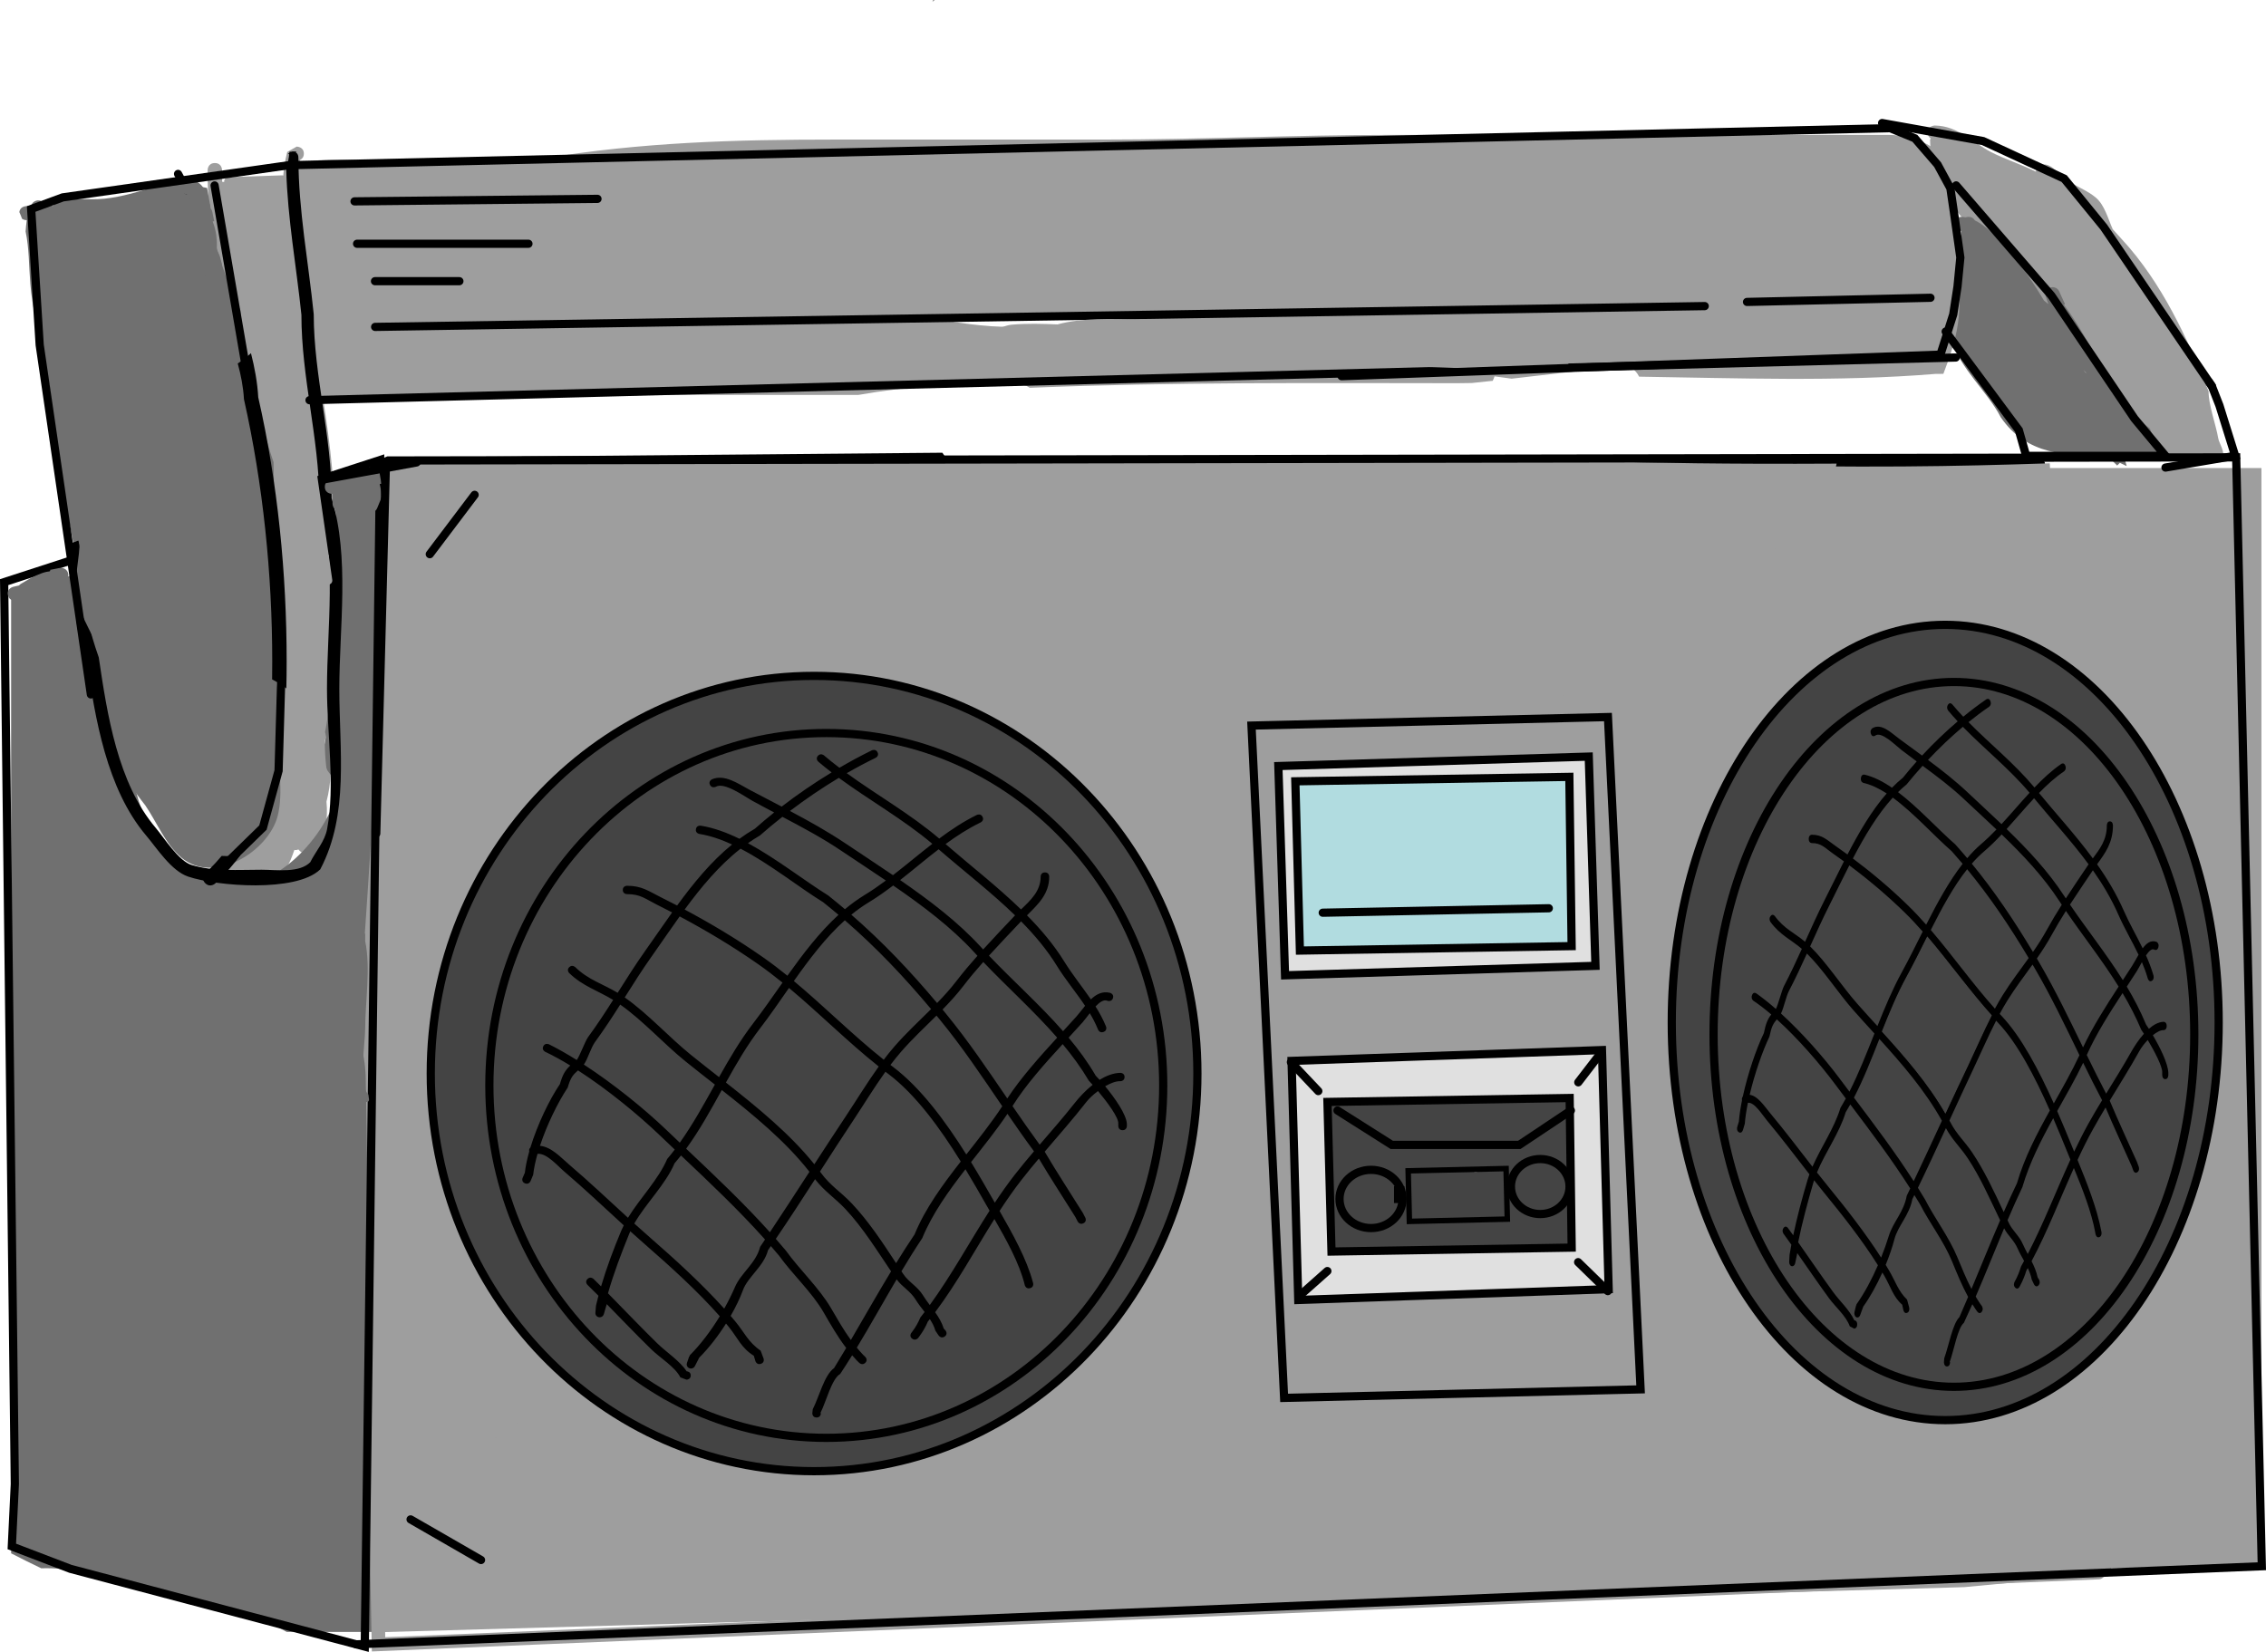 <svg version="1.1" xmlns="http://www.w3.org/2000/svg" xmlns:xlink="http://www.w3.org/1999/xlink" width="414.248" height="302.052" viewBox="0,0,414.248,302.052"><g transform="translate(-29.328,-47.306)"><g data-paper-data="{&quot;isPaintingLayer&quot;:true}" fill-rule="nonzero" stroke-linejoin="miter" stroke-miterlimit="10" stroke-dasharray="" stroke-dashoffset="0" style="mix-blend-mode: normal"><path d="" fill="#444444" stroke="none" stroke-width="0.5" stroke-linecap="butt"/><path d="" fill="#c3c3c3" stroke="none" stroke-width="0" stroke-linecap="butt"/><path d="" fill="#9e9e9e" stroke="none" stroke-width="0" stroke-linecap="butt"/><g><path d="M382.296,72.618c-0.297,-0.174 -0.568,-0.492 -0.568,-1.076c0,-1.285 1.317,-1.285 1.317,-1.285c4.219,0.062 6.806,3.061 10.296,4.871c2.297,1.192 5.413,2.203 8.152,3.551c0.109,-0.379 0.292,-0.692 0.566,-0.912c1.769,-1.42 3.667,1.479 4.632,2.187c1.763,1.292 4.151,2.089 5.807,3.51c1.572,1.349 2.206,3.838 3.057,5.752c0.708,0.764 1.327,1.473 1.803,1.989c7.204,7.827 11.864,17.999 15.724,27.643c-0.023,2.514 1.312,5.979 1.763,8.605c0.151,0.879 1.369,2.651 0.717,3.421c-2.058,2.431 -6.913,0.835 -9.089,0.122c-1.518,-0.498 -2.783,-0.08 -4.158,-0.957c-3.912,-2.495 -5.661,-8.043 -9.024,-11.323c-4.872,-4.76 -11.629,-9.085 -15.16,-14.867c-1.218,-1.995 -2.009,-5.089 -3.472,-7.213c-1.847,-2.682 -4.691,-5.392 -5.709,-8.567c-3.786,-3.693 -6.784,-10.15 -6.784,-15.24z" fill="#9e9e9e" stroke="none" stroke-width="0.5" stroke-linecap="butt"/><path d="M410.787,115.562c-0.196,-0.201 -0.389,-0.409 -0.579,-0.622c0.102,0.159 0.206,0.318 0.31,0.477c0.092,0.049 0.182,0.099 0.27,0.148c-0,-0.001 -0.001,-0.002 -0.001,-0.003zM403.789,102.899c-0.012,-0.036 -0.025,-0.072 -0.037,-0.107l-0.429,-1.257c-0.05,-0.136 -0.077,-0.282 -0.077,-0.435c0,-0.71 0.59,-1.285 1.317,-1.285c0.548,0 1.017,0.326 1.216,0.79l1.058,2.322l-0.205,0.089c0.001,0.003 0.002,0.006 0.004,0.009c2.216,2.992 4.258,6.472 6.024,9.985c0.475,0.682 0.95,1.379 1.431,2.09l-0.003,0.181l0.07,-0.023l0.429,1.257c0.05,0.136 0.077,0.282 0.077,0.435c0,0.088 -0.009,0.174 -0.026,0.256c0.293,0.664 0.574,1.323 0.843,1.973c2.307,2.178 4.349,4.549 6.867,6.484c0.416,1.451 2.093,2.978 1.381,4.316c-0.473,0.888 -3.117,0.914 -5.335,0.82l0.033,0.054l-0.678,0.397c0.125,0.422 0.245,0.848 0.359,1.277l-1.247,-0.588l-0.496,0.483l-1.317,-1.285l0.037,-0.036l-0.124,-0.058c-0.088,-0.128 -0.174,-0.256 -0.258,-0.386c-7.721,0.001 -14.843,-0.102 -19.624,-7.066c-2.395,-4.673 -7.429,-8.893 -8.904,-13.98c-1.476,-5.091 0.081,-13.355 1.717,-18.141c-0.01,-0.645 -0.015,-1.291 -0.017,-1.936c-0,0 -0,0 -0,0c0,0 -1.317,0 -1.317,-1.285c0,-1.285 1.317,-1.285 1.317,-1.285c0.267,0.01 0.53,0.039 0.789,0.085c0.147,-0.053 0.321,-0.085 0.528,-0.085c0.653,0 0.982,0.315 1.148,0.634c2.784,1.324 5.018,4.426 6.928,6.578c2.246,2.529 4.062,5.266 5.715,8.079c0.273,0.213 0.541,0.428 0.804,0.645z" fill="#707070" stroke="none" stroke-width="0.5" stroke-linecap="butt"/><path d="M84.874,75.398c0,0.652 -0.339,0.974 -0.674,1.132c-0.047,0.212 -0.09,0.423 -0.13,0.633c0.029,-0.009 0.045,-0.013 0.045,-0.013c4.797,-1.145 10.315,-0.467 15.25,-0.467c9.738,0 19.534,0.339 29.245,-0.385c17.913,-2.994 35.177,-3.471 53.312,-3.471c16.394,0 32.789,0 49.183,0c17.514,0 35.121,-0.857 52.696,-0.857c15.516,0 31.032,0 46.548,0c14.638,0 29.275,0 43.913,0c8.162,0 12.772,5.055 15.2,11.485c-2.465,1.021 -2.465,3.936 -2.465,3.936c0,6.396 1.267,14.056 0.057,20.304c-0.492,2.54 -1.432,5.277 -2.459,7.97l-1.476,0.013c-17.861,1.465 -36.118,0.767 -54.147,0.501c-1.442,-2.958 -4.958,-2.101 -4.958,-2.101l-2.885,0.75c-5.215,0.509 -10.331,1.135 -15.452,1.721c-1.043,-0.147 -2.087,-0.288 -3.132,-0.421c-0.092,0.29 -0.207,0.564 -0.343,0.811c-1.273,0.139 -2.549,0.274 -3.827,0.402c-0.883,0.019 -1.767,0.032 -2.652,0.035c-26.069,-0.017 -52.123,-0.229 -78.143,0.84c-1.242,-0.839 -2.723,-0.839 -2.723,-0.839h-2.196c-8.655,0 -17.724,0.604 -26.417,2.142c-14.907,0 -29.815,0 -44.722,0c-15.857,0 -31.664,0.857 -47.426,0.857c-1.509,0 -3.802,0.379 -5.212,-0.055c-0.178,-0.055 -0.352,-0.12 -0.52,-0.195c1.382,8.487 2.281,16.916 2.281,25.786c0,11.421 1.33,23.808 -1.445,34.924c-0.21,0.793 -0.397,1.575 -0.567,2.347c0.415,0.276 0.556,0.758 0.556,0.758c0.867,3.015 0.699,6.641 -0.181,9.947c0.303,2.881 -0.214,6.32 -1.039,7.563c-1.619,2.439 -3.137,2.352 -4.096,1.172c-0.201,0.096 -0.451,0.156 -0.734,0.099c-0.431,1.218 -0.884,2.534 -1.566,3.281c-3.597,3.938 -11.847,3.426 -11.008,-2.711c2.807,-3.357 6.754,-5.472 9.232,-9.082c0.172,-0.251 0.334,-0.513 0.485,-0.786v-0.562c0,-7.613 -1.098,-16.311 0.258,-23.989h-0.258v-2.399c0,-0.469 0.258,-0.879 0.642,-1.104c-0.425,-2.156 -1.07,-4.226 -2.012,-6.14c-0.071,-5.176 -1.202,-11.101 -2.13,-16.224c-1.089,-6.012 -0.013,-13.241 -0.013,-19.369c0,-0.299 -0.007,-0.599 -0.021,-0.898c-0.238,-1.43 -0.548,-2.843 -0.981,-4.226c-1.222,-3.902 -3.689,-8.827 -3.372,-13.067c-0.056,-0.235 -0.108,-0.47 -0.159,-0.705c-1,-4.686 -4.529,-9.006 -4.602,-14.003c0,-4.01 -0.351,-7.966 -0.351,-11.994v-0.343c0,0 0,-1.285 1.317,-1.285c1.317,0 1.317,1.285 1.317,1.285v0.343c0,0.605 0.008,1.209 0.021,1.811c2.61,0.057 5.442,0.275 7.944,-0.282c0.754,-0.168 1.454,-0.955 2.195,-0.737c0.386,0.114 0.711,0.243 0.984,0.386c0.122,-1.586 0.351,-3.163 0.778,-4.836l1.717,-0.973c0,0 1.317,0 1.317,1.285zM239.868,107.14c-13.471,-2.332 -27.222,-1.922 -40.89,-1.788c5.041,0.923 10.12,1.745 15.458,1.745c8.403,0.221 16.918,0.076 25.432,0.043zM300.238,113.26c-0.068,-0.158 -0.187,-0.271 -0.372,-0.318c-4,-1.007 -8.384,-1.359 -12.855,-1.511c2.509,0.434 5.011,0.871 7.505,1.307c1.913,0.132 3.819,0.31 5.722,0.522z" fill="#9e9e9e" stroke="none" stroke-width="0.5" stroke-linecap="butt"/><path d="M34.173,84.998h0.692l0.484,-0.652c0,0 0.932,-0.909 1.863,0c0.137,0.133 0.233,0.267 0.299,0.397c0.069,-0.016 0.138,-0.033 0.207,-0.05c0,0 0.83,-0.202 1.319,0.371c0.165,-0.051 0.286,-0.062 0.286,-0.062c4.22,-0.373 8.723,-0.676 12.888,-1.358c5.243,-0.858 10.705,-3.066 14.972,-1.968l0.57,3.207c-0.027,1.178 0.027,2.27 0.145,3.112c0.56,4.012 2.689,10.468 5.391,16.064c0.674,8.018 2.9,18.418 6.045,27.762c0.047,2.098 0.069,4.222 0.069,6.378c0,14.427 0.703,29.122 0.703,43.694c0,4.478 1.11,10.404 -0.035,14.688c-1.73,6.475 -11.649,12.599 -17.62,7.515c-2.933,-2.498 -4.457,-6.455 -6.567,-9.539c-4.349,-5.479 -7.506,-11.378 -9.912,-17.682c0.283,-5.767 -0.8,-14.378 -2.708,-21.556c0.958,-8.665 -4.795,-23.403 -4.474,-30.187c0.413,-8.729 -3.207,-17.313 -3.914,-25.868c-0.28,-3.392 -0.212,-6.548 -0.863,-9.622c0.046,-0.703 0.113,-1.396 0.206,-2.076h-0.045c0,0 -0.441,0 -0.813,-0.249c-0.146,-0.409 -0.31,-0.818 -0.495,-1.226c0.123,-1.095 1.307,-1.095 1.307,-1.095z" fill="#707070" stroke="none" stroke-width="0.5" stroke-linecap="butt"/><path d="M98.813,138.716v206.988h-17.071c-8.576,-4.848 -21.762,-6.401 -29.596,-8.872c-4.361,-1.376 -9.325,-2.772 -14.164,-2.777c-0.099,-0.002 -0.197,-0.002 -0.296,-0.002c-0.272,0 -0.542,0.006 -0.811,0.018c-1.854,-0.878 -3.688,-1.8 -5.513,-2.739v-175.239c3.405,-0.146 7.453,-2.007 11.392,-3.814c0.207,1.534 0.621,3.005 1.215,4.383c0.212,0.879 0.362,1.665 0.391,2.311c0.579,13.156 3.253,21.955 9.503,31.605c1.851,8.815 6.555,15.834 17.268,18.156c8.968,1.944 18.954,-9.931 19.952,-17.584c0.179,-1.37 -1.942,-2.226 -2.108,-3.598c-0.18,-1.492 -0.254,-2.99 -0.269,-4.492c0.154,-0.575 0.226,-1.125 0.133,-1.593c-0.021,-0.104 -0.048,-0.205 -0.082,-0.304c0.384,-1.754 0.516,-3.511 0.921,-5.091v-20.219c1.271,-4.958 1.786,-11.352 0.622,-17.135z" fill="#707070" stroke="none" stroke-width="0" stroke-linecap="butt"/><path d="M403.395,334.052v-201.162h39.346v201.162z" fill="#9e9e9e" stroke="none" stroke-width="0" stroke-linecap="butt"/><path d="M209.075,132.48c41.973,-0.141 83.947,-0.468 125.918,-0.161c10.72,0.078 29.206,5.163 42.352,3.699c-0.004,0.018 -0.007,0.037 -0.01,0.055c-0.188,1.005 -0.287,2.042 -0.287,3.1c-0.166,0.842 0.288,4.103 0.944,7.881c-56.772,-0.273 -113.547,-0.188 -170.319,0.215c0.03,-0.41 0.045,-0.824 0.045,-1.242c0,-2.87 -0.723,-5.575 -2.001,-7.951c1.454,-1.535 2.572,-3.469 3.359,-5.596z" fill="#444444" stroke="none" stroke-width="0.5" stroke-linecap="butt"/><path d="M79.096,168.219c0,-15.926 -1.675,-32.353 -5.168,-47.907c-0.131,-2.273 -0.561,-4.437 -1.138,-6.547c0.862,-0.558 1.671,-1.187 2.418,-1.881c0.669,2.635 1.174,5.312 1.331,8.079c3.564,15.626 5.192,32.248 5.192,48.256c0,1.664 -0.016,3.317 -0.058,4.956c-0.812,-0.616 -1.682,-1.165 -2.599,-1.636c0.016,-1.101 0.022,-2.208 0.022,-3.32z" fill="#000000" stroke="none" stroke-width="0.5" stroke-linecap="butt"/><path d="M85.91,120.482l300.944,-7.802" fill="none" stroke="#000000" stroke-width="1.5" stroke-linecap="round"/><path d="M94.139,84.125l44.418,-0.456" fill="none" stroke="#000000" stroke-width="1.5" stroke-linecap="round"/><path d="M94.607,91.878h31.326" fill="none" stroke="#000000" stroke-width="1.5" stroke-linecap="round"/><path d="M113.309,98.72h-15.429" fill="none" stroke="#000000" stroke-width="1.5" stroke-linecap="round"/><path d="M63.497,82.08l-1.619,-2.973" fill="none" stroke="#000000" stroke-width="1.5" stroke-linecap="round"/><path d="M211.231,147.397l-4.216,-8.225l0.01,-3.915l170.657,-1.368l-2.075,11.545l-162.708,2.28l-11.689,-16.875l-102.862,0.912l304.062,0.325" fill="none" stroke="#000000" stroke-width="1.5" stroke-linecap="round"/><path d="M226.194,147.572l0.468,-11.858" fill="none" stroke="#000000" stroke-width="1.5" stroke-linecap="round"/><path d="M266.404,133.889l-0.468,13.227" fill="none" stroke="#000000" stroke-width="1.5" stroke-linecap="round"/><path d="M300.535,144.836l0.935,-10.034" fill="none" stroke="#000000" stroke-width="1.5" stroke-linecap="round"/><path d="M337.94,133.889l-0.468,11.402" fill="none" stroke="#000000" stroke-width="1.5" stroke-linecap="round"/><path d="M357.577,144.836l1.403,-10.946" fill="none" stroke="#000000" stroke-width="1.5" stroke-linecap="round"/><path d="M75.317,120.52l-6.759,-39.307" fill="none" stroke="#000000" stroke-width="1.5" stroke-linecap="round"/><path d="M340.972,103.276l-243.065,3.804" fill="none" stroke="#000000" stroke-width="1.5" stroke-linecap="round"/><path d="M382.237,101.754l-33.535,0.761" fill="none" stroke="#000000" stroke-width="1.5" stroke-linecap="round"/><path d="M373.398,69.802l18.457,3.297l14.824,6.865l7.237,8.862l19.762,29.067" fill="none" stroke="#000000" stroke-width="1.5" stroke-linecap="round"/><path d="M433.165,117.163l0.527,0.771l1.37,3.509l2.875,9.214l-12.735,2.142" fill="none" stroke="#000000" stroke-width="1.5" stroke-linecap="round"/><path d="M386.928,81.207l17.418,20.152l15.188,22.491l5.667,6.807h-25.47l-1.335,-4.7l-13.38,-18.024" fill="none" stroke="#000000" stroke-width="1.5" stroke-linecap="round"/><path d="M412.949,334.837l-314.418,13.137l-0.586,-30.271" fill="none" stroke="#9e9e9e" stroke-width="2.5" stroke-linecap="round"/><path d="M415.291,334.977l-26.905,2.541l-291.035,8.277c0.275,-4.397 -0.113,-9.047 0.009,-11.704c0.273,-5.956 2.212,-12.009 2.535,-18.071l241.402,-183.776c29.092,0.666 45.462,0.353 62.748,-0.224z" fill="#9e9e9e" stroke="none" stroke-width="0" stroke-linecap="butt"/><path d="M113.845,314.438l-3.332,9.006l-14.055,-0.766c0.373,-26.026 0.263,-52.061 -0.27,-78.083c0,-0.505 -0.022,-1.006 -0.066,-1.5c-0.161,-2.295 -0.586,-4.051 -1.262,-5.457c-0.012,-0.53 -0.033,-1.055 -0.065,-1.574c2.32,-35.063 5.081,-67.463 4.508,-105.055c62.685,0.494 125.377,-0.356 188.064,-0.074c27.258,0.123 36.318,1.376 77.714,1.145c-0.679,2.929 -1.357,5.871 -1.647,8.832z" fill="#9e9e9e" stroke="none" stroke-width="0" stroke-linecap="butt"/><path d="M89.162,148.069l-2.281,-12.774l11.934,-3.878l-2.805,216.97l-53.807,-14.219l-10.715,-4.095l0.551,-11.411l-1.954,-164.911l15.187,-4.935" fill="none" stroke="#000000" stroke-width="1.5" stroke-linecap="round"/><path d="M82.751,75.231c0.261,0 0.445,0.076 0.573,0.182c0.131,0.104 0.241,0.266 0.29,0.516c0.021,0.11 0.025,0.209 0.015,0.297c0.017,9.643 1.832,18.979 2.804,28.553c0.007,11.301 3.342,22.473 3.265,33.669c3.339,10.636 1.412,23.683 1.412,34.787c0,11.19 1.812,22.881 -3.439,32.884c-4.29,4.103 -18.625,3.015 -23.877,1.231c-3.004,-1.02 -5.597,-5.12 -7.538,-7.407c-7.197,-8.485 -9.301,-21.364 -10.829,-31.984c-0.816,-2.372 -1.675,-4.9 -1.889,-7.41c-0.165,-1.93 0.81,-5.414 0.041,-7.111c-0.857,-1.892 -1.437,-4.072 -1.859,-6.353c0.597,-0.163 1.185,-0.365 1.766,-0.601c0.426,2.268 0.986,4.455 1.76,6.413c0.812,2.053 -0.144,5.267 0.041,7.484c0.203,2.432 1.07,4.885 1.851,7.185c1.54,10.354 3.441,22.998 10.473,31.285c1.592,1.877 4.184,6.093 6.694,6.86c4.033,1.232 8.591,0.875 12.837,0.875c2.785,0 6.99,0.669 9.106,-1.469c1.022,-2.057 2.683,-3.839 3.122,-6.151c1.507,-7.951 -0.015,-17.631 -0.015,-25.731c0,-11.097 1.824,-23.885 -1.393,-34.539c-0.066,-11.283 -3.289,-22.451 -3.281,-33.833c-0.919,-8.878 -2.524,-17.555 -2.773,-26.46c0.123,-0.509 0.237,-1.034 0.343,-1.577c0.102,-0.524 0.175,-1.045 0.222,-1.562c0.082,-0.022 0.175,-0.034 0.281,-0.034z" fill="#000000" stroke="#000000" stroke-width="0.5" stroke-linecap="butt"/><path d="M66.858,208.807c-0.932,-0.909 0,-1.817 0,-1.817l0.468,-0.456c0.909,-0.886 1.748,-1.794 2.522,-2.722c0.347,0.02 0.697,0.03 1.049,0.03c0.802,0 1.592,-0.052 2.366,-0.154c-1.187,1.608 -2.537,3.165 -4.074,4.663l-0.468,0.456c0,0 -0.932,0.909 -1.863,0z" fill="#000000" stroke="none" stroke-width="0.5" stroke-linecap="butt"/><path d="M434.924,234.268c0,40.157 -22.381,72.711 -49.99,72.711c-27.609,0 -49.99,-32.554 -49.99,-72.711c0,-40.157 22.381,-72.711 49.99,-72.711c27.609,0 49.99,32.554 49.99,72.711z" fill="#444444" stroke="#000000" stroke-width="1.5" stroke-linecap="butt"/><path d="M430.466,236.445c0,35.589 -19.673,64.439 -43.94,64.439c-24.267,0 -43.94,-28.85 -43.94,-64.439c0,-35.589 19.673,-64.439 43.94,-64.439c24.267,0 43.94,28.85 43.94,64.439z" fill="#444444" stroke="#000000" stroke-width="1.5" stroke-linecap="butt"/><path d="M397.734,282.762c-0.451,-0.453 -0.12,-1.069 -0.12,-1.069l0.131,-0.243c0.428,-0.791 0.779,-1.668 1.051,-2.58c0.187,-0.332 0.372,-0.666 0.554,-1.002c-0.407,-0.74 -0.828,-1.474 -1.169,-2.251c-0.711,-1.619 -1.716,-2.262 -2.481,-3.712c-1.739,4.141 -3.409,8.357 -5.195,12.487c0.259,0.439 0.532,0.875 0.824,1.307l0.282,0.385c0,0 0.396,0.541 0,1.082c-0.396,0.541 -0.791,0 -0.791,0l-0.313,-0.429c-0.212,-0.315 -0.416,-0.631 -0.612,-0.95c-0.506,1.145 -1.023,2.282 -1.554,3.407c-1.123,0.9 -1.826,5.07 -2.581,7.139l0.059,0.065c0,0 0,0.765 -0.559,0.765c-0.559,0 -0.559,-0.765 -0.559,-0.765l0.059,-0.749c0.831,-2.268 1.496,-6.236 2.779,-7.521c0.533,-1.216 1.059,-2.446 1.581,-3.682c-1.131,-2.076 -2.01,-4.236 -2.96,-6.542c-1.494,-3.626 -4.043,-6.903 -5.813,-10.363c-0.348,-0.58 -0.698,-1.154 -1.052,-1.722c-0.124,0.252 -0.248,0.504 -0.373,0.755c-0.535,2.945 -2.622,4.837 -3.271,7.316c-0.385,1.469 -0.938,3.081 -1.602,4.695c0.21,0.343 0.416,0.685 0.617,1.028c1.187,2.017 1.68,3.781 3.295,5.327l0.384,1.444c0,0 0.177,0.726 -0.354,0.968c-0.531,0.242 -0.708,-0.484 -0.708,-0.484l-0.212,-0.999c-1.629,-1.396 -2.121,-3.303 -3.256,-5.261c-0.121,-0.209 -0.244,-0.417 -0.368,-0.626c-1.032,2.292 -2.253,4.505 -3.492,6.231l-0.569,1.556c-0.09,0.259 -0.282,0.438 -0.506,0.438c-0.309,0 -0.559,-0.342 -0.559,-0.765c0,-0.091 0.012,-0.178 0.033,-0.259l0.294,-1.205l0.052,0.024l0.003,-0.184c1.46,-2.05 2.805,-4.574 3.93,-7.166c-2.91,-4.63 -6.547,-9.229 -9.788,-13.192c-0.633,-0.775 -1.259,-1.558 -1.882,-2.347c-0.053,0.164 -0.104,0.329 -0.152,0.495c-1.014,3.507 -2.025,7.222 -2.759,10.847c2.155,3.057 4.26,6.18 6.459,9.187c1.144,1.565 2.922,3.183 3.798,5.071c0.108,0.011 0.535,0.095 0.535,0.763c0,0.765 -0.559,0.765 -0.559,0.765l-0.798,-0.423c-0.633,-1.838 -2.687,-3.618 -3.767,-5.095c-1.984,-2.712 -3.891,-5.52 -5.827,-8.288l-0.383,1.833c-0.063,0.329 -0.281,0.571 -0.541,0.571c-0.309,0 -0.559,-0.342 -0.559,-0.765c0,-0.023 0.001,-0.046 0.002,-0.069l0.073,-1.247l0.015,0.002l-0.01,-0.056c0.099,-0.598 0.206,-1.2 0.321,-1.806c-0.473,-0.666 -0.948,-1.327 -1.428,-1.983c0,0 -0.396,-0.541 0,-1.082c0.396,-0.541 0.791,0 0.791,0c0.328,0.449 0.654,0.9 0.979,1.354c0.715,-3.402 1.637,-6.859 2.611,-10.113c0.106,-0.353 0.222,-0.702 0.347,-1.048c-2.578,-3.301 -5.109,-6.669 -7.782,-9.866c-0.871,-1.042 -2.258,-3.358 -3.464,-3.209c-0.273,1.348 -0.472,2.647 -0.567,3.828l-0.341,1.153c0,0 -0.213,0.707 -0.73,0.416c-0.517,-0.291 -0.304,-0.999 -0.304,-0.999l0.292,-0.948c0.092,-1.184 0.293,-2.507 0.572,-3.889c-0.063,-0.343 0.037,-0.569 0.149,-0.708c0.906,-4.166 2.458,-8.733 3.848,-11.596c0.36,-1.757 0.7,-2.559 1.354,-3.404c-1.122,-0.962 -2.222,-1.814 -3.267,-2.506c0,0 -0.5,-0.342 -0.25,-1.026c0.25,-0.684 0.75,-0.342 0.75,-0.342c1.161,0.813 2.377,1.785 3.61,2.865c0.392,-0.713 1.083,-3.432 1.477,-4.185c1.188,-2.275 2.244,-4.543 3.27,-6.803c-1.967,-1.683 -3.973,-2.515 -5.726,-4.904c0,0 -0.396,-0.541 0,-1.082c0.396,-0.541 0.791,0 0.791,0c1.687,2.314 3.621,3.081 5.523,4.687c1.153,-2.554 2.293,-5.097 3.57,-7.628c1.156,-2.277 2.318,-4.681 3.535,-7.069c-0.672,-0.491 -1.349,-0.974 -2.029,-1.45c-1.489,-1.041 -2.101,-1.903 -3.848,-1.895c0,0 -0.559,0 -0.559,-0.765c0,-0.765 0.559,-0.765 0.559,-0.765c1.922,0.008 2.731,0.925 4.357,2.063c0.727,0.509 1.45,1.025 2.168,1.551c2.123,-4.08 4.431,-8.039 7.17,-11.162c-1.414,-0.916 -2.839,-1.605 -4.258,-1.928c0,0 -0.552,-0.126 -0.46,-0.88c0.092,-0.755 0.644,-0.629 0.644,-0.629c1.684,0.384 3.37,1.251 5.036,2.394c0.644,-0.661 1.311,-1.276 2.004,-1.835c0.807,-1.007 1.65,-2.002 2.52,-2.977c-0.937,-0.691 -1.876,-1.388 -2.811,-2.108c-1,-0.769 -3.692,-3.536 -4.804,-2.587c0,0 -0.5,0.342 -0.75,-0.342c-0.25,-0.684 0.25,-1.026 0.25,-1.026c1.648,-0.994 3.407,0.798 4.865,1.885c1.407,1.05 2.821,2.071 4.229,3.104c2.068,-2.23 4.271,-4.341 6.514,-6.251c-0.588,-0.633 -1.166,-1.284 -1.729,-1.958c0,0 -0.421,-0.504 -0.053,-1.079c0.368,-0.576 0.789,-0.072 0.789,-0.072c0.653,0.781 1.325,1.532 2.01,2.259c1.405,-1.151 2.819,-2.219 4.221,-3.182c0,0 0.5,-0.342 0.751,0.342c0.25,0.684 -0.25,1.026 -0.25,1.026c-1.254,0.853 -2.514,1.794 -3.766,2.806c3.982,4.051 8.329,7.495 12.063,11.953c1.555,-1.624 3.163,-3.119 4.902,-4.317c0,0 0.5,-0.342 0.75,0.342c0.25,0.684 -0.25,1.026 -0.25,1.026c-1.617,1.095 -3.121,2.462 -4.575,3.956c3.203,3.898 6.721,7.715 9.84,11.956c1.297,-1.749 2.561,-3.376 2.561,-6.009c0,0 0,-0.765 0.559,-0.765c0.559,0 0.559,0.765 0.559,0.765c0,3.154 -1.41,5.016 -2.902,7.088c1.841,2.608 3.515,5.386 4.864,8.446c1.052,2.391 2.337,4.597 3.471,6.92c0.7,-0.943 1.495,-1.546 2.523,-1.19c0,0 0.531,0.242 0.354,0.968c-0.177,0.726 -0.708,0.484 -0.708,0.484c-0.458,-0.316 -1.019,0.229 -1.564,1.028c0.502,1.119 0.955,2.276 1.32,3.503l0.047,0.159c0,0 0.209,0.709 -0.309,0.996c-0.519,0.286 -0.728,-0.423 -0.728,-0.423l-0.047,-0.159c-0.29,-0.987 -0.641,-1.929 -1.031,-2.842c-0.37,0.661 -0.702,1.304 -0.95,1.691c-0.58,0.906 -1.19,1.836 -1.812,2.784c1.309,2.187 2.511,4.482 3.534,6.954c0.15,0.213 0.323,0.47 0.51,0.761c0.853,-0.744 1.771,-1.249 2.696,-1.282c0,0 0.559,0 0.559,0.765c0,0.765 -0.559,0.765 -0.559,0.765c-0.563,-0.033 -1.276,0.355 -1.974,0.926c1.277,2.161 2.765,5.141 2.831,6.861v0.407c0,0 0,0.765 -0.559,0.765c-0.559,0 -0.559,-0.765 -0.559,-0.765v-0.407c0.089,-1.09 -1.43,-3.952 -2.646,-5.99c-0.63,0.661 -1.178,1.389 -1.5,1.968c-1.742,3.128 -3.616,6.104 -5.452,9.123c1.594,3.79 3.315,7.459 4.976,11.194l0.321,0.871c0,0 0.252,0.683 -0.248,1.027c-0.5,0.344 -0.751,-0.339 -0.751,-0.339l-0.3,-0.817c-1.587,-3.564 -3.231,-7.067 -4.757,-10.679c-0.763,1.272 -1.516,2.555 -2.245,3.866c-1.028,1.845 -1.975,3.761 -2.88,5.715c1.679,4.111 3.546,8.784 4.349,13.051l0.026,0.145c0,0 0.136,0.742 -0.407,0.928c-0.543,0.186 -0.678,-0.557 -0.678,-0.557l-0.026,-0.145c-0.678,-3.845 -2.375,-8.138 -3.937,-11.945c-2.554,5.686 -4.83,11.623 -7.731,17.04c0.465,0.916 0.876,1.865 1.11,2.96l0.263,0.413c0,0 0.329,0.619 -0.123,1.069c-0.452,0.45 -0.781,-0.169 -0.781,-0.169l-0.435,-0.899c-0.148,-0.754 -0.41,-1.448 -0.724,-2.115c-0.087,0.154 -0.175,0.308 -0.263,0.462c-0.286,0.963 -0.67,1.879 -1.118,2.72l-0.131,0.243c0,0 -0.331,0.616 -0.782,0.164zM411.112,252.758c0.808,-1.452 1.648,-2.868 2.5,-4.27c-1.19,-2.25 -2.333,-4.545 -3.461,-6.853c-1.432,2.983 -3.102,5.89 -4.747,8.829c1.059,2.423 2.037,4.806 2.926,6.993c0.057,0.141 0.115,0.282 0.173,0.425c0.826,-1.748 1.687,-3.463 2.61,-5.124zM418.89,239.718c0.615,-1.093 1.434,-2.346 2.369,-3.386c-0.197,-0.309 -0.366,-0.566 -0.495,-0.752c-1,-2.373 -2.156,-4.582 -3.41,-6.691c-2.371,3.622 -4.832,7.48 -6.539,11.315c-0.002,0.005 -0.005,0.01 -0.007,0.015c1.159,2.372 2.329,4.735 3.544,7.057c1.532,-2.497 3.084,-4.972 4.538,-7.557zM407.351,258.2c-0.814,-2.005 -1.707,-4.194 -2.674,-6.432c-2.224,4.022 -4.327,8.133 -5.638,12.605c-0.942,1.981 -1.839,4.005 -2.713,6.052c0.079,0.167 0.158,0.334 0.237,0.5c0.712,1.497 1.851,2.249 2.577,3.905c0.271,0.617 0.575,1.197 0.882,1.77c2.868,-5.533 5.181,-11.532 7.799,-17.252c-0.16,-0.39 -0.317,-0.773 -0.47,-1.148zM398.047,263.667c1.381,-4.732 3.65,-9.062 6.015,-13.309c-2.678,-6.053 -5.877,-12.266 -9.485,-16.059c-0.113,-0.119 -0.225,-0.239 -0.337,-0.359c-1.481,2.897 -2.819,5.994 -4.197,8.9c-1.476,3.113 -2.91,6.237 -4.341,9.353c0.041,0.078 0.082,0.156 0.123,0.234c1.236,2.366 2.617,3.508 4.005,5.565c2.248,3.333 4.042,7.193 5.799,10.946c0.787,-1.788 1.59,-3.551 2.418,-5.272zM419.097,223.918c0.398,-0.622 0.781,-1.348 1.18,-2.033c-1.178,-2.472 -2.567,-4.787 -3.675,-7.304c-1.294,-2.945 -2.901,-5.626 -4.673,-8.144c-0.017,0.025 -0.034,0.051 -0.051,0.076c-1.357,2.02 -2.774,4.087 -4.14,6.199c3.159,4.649 6.649,8.993 9.665,13.815c0.58,-0.887 1.148,-1.758 1.694,-2.61zM406.997,213.872c-0.912,1.445 -1.792,2.91 -2.604,4.395c-0.838,1.528 -1.757,2.937 -2.709,4.3c0.165,0.279 0.33,0.56 0.495,0.842c2.871,4.919 5.399,10.174 7.949,15.415c1.772,-3.781 4.185,-7.56 6.506,-11.119c-3.002,-4.831 -6.469,-9.178 -9.637,-13.833zM401.305,224.364c-0.135,-0.231 -0.271,-0.462 -0.406,-0.691c-1.558,2.167 -3.163,4.266 -4.61,6.597c-0.484,0.779 -0.948,1.591 -1.398,2.425c0.123,0.132 0.245,0.263 0.369,0.393c3.619,3.84 6.821,9.945 9.524,15.977c1.644,-2.928 3.295,-5.832 4.69,-8.817c-2.624,-5.398 -5.206,-10.829 -8.169,-15.884zM389.029,259.062c-1.344,-2.016 -2.746,-3.242 -3.969,-5.472c-1.682,3.66 -3.368,7.306 -5.118,10.908c0.437,0.697 0.869,1.403 1.297,2.119c1.806,3.526 4.353,6.838 5.894,10.532c0.853,2.045 1.632,3.979 2.598,5.841c1.746,-4.177 3.459,-8.421 5.245,-12.553c-1.86,-3.837 -3.621,-7.887 -5.946,-11.376zM374.619,273.299c0.803,-2.604 2.72,-4.298 3.28,-7.344c0.214,-0.446 0.427,-0.891 0.64,-1.337c-3.47,-5.438 -7.193,-10.368 -10.96,-15.366c-0.273,0.488 -0.554,0.967 -0.843,1.436c-1.187,3.897 -3.726,7.288 -5.25,11.005c0.696,0.884 1.396,1.761 2.105,2.626c3.198,3.91 6.713,8.397 9.624,12.937c0.536,-1.338 1.009,-2.676 1.404,-3.956zM389.103,242.008c1.398,-2.949 2.757,-6.088 4.261,-9.024c-4.048,-4.509 -7.723,-9.706 -11.704,-14.365c-1.278,2.559 -2.514,5.092 -3.772,7.385c-1.687,3.077 -3.09,6.475 -4.453,9.912c4.141,4.574 8.361,9.406 11.53,14.944c1.364,-2.944 2.736,-5.894 4.138,-8.851zM395.437,229.28c1.491,-2.403 3.154,-4.556 4.757,-6.795c-3.558,-5.947 -7.108,-11.202 -11.25,-16.241c-2.497,3.148 -4.635,7.119 -6.649,11.11c3.989,4.663 7.672,9.868 11.723,14.386c0.456,-0.845 0.927,-1.669 1.418,-2.459zM403.498,217.349c0.856,-1.557 1.782,-3.093 2.741,-4.607c-0.135,-0.204 -0.27,-0.409 -0.403,-0.615c-2.955,-4.547 -6.726,-8.528 -10.588,-12.245c-1.034,1.1 -2.091,2.149 -3.195,3.094c-0.788,0.666 -1.54,1.422 -2.262,2.249c4.109,5.01 7.648,10.25 11.185,16.151c0.885,-1.278 1.74,-2.601 2.522,-4.027zM411.055,205.478c0.03,-0.044 0.059,-0.088 0.089,-0.132c-3.157,-4.298 -6.743,-8.148 -9.967,-12.085c-1.693,1.819 -3.332,3.776 -5.019,5.634c3.835,3.711 7.568,7.685 10.514,12.215c0.103,0.158 0.206,0.315 0.309,0.472c1.346,-2.078 2.736,-4.114 4.074,-6.105zM372.896,237.28c-1.456,3.692 -2.904,7.385 -4.647,10.73c3.75,4.978 7.46,9.883 10.923,15.275c1.742,-3.676 3.446,-7.359 5.156,-11.052c-3.097,-5.552 -7.297,-10.388 -11.432,-14.954zM365.779,249.893c0.339,-0.562 0.667,-1.137 0.985,-1.723c-0.633,-0.841 -1.266,-1.684 -1.899,-2.534c-2.838,-3.817 -6.848,-8.441 -10.718,-11.941c-0.643,0.807 -0.937,1.204 -1.347,3.149c-1.285,2.714 -2.705,6.775 -3.615,10.644c1.501,0.198 2.68,2.082 3.88,3.519c2.609,3.122 5.083,6.41 7.599,9.636c1.574,-3.613 3.938,-6.928 5.115,-10.75zM376.994,225.086c1.28,-2.333 2.533,-4.878 3.823,-7.44c-1.063,-1.209 -2.151,-2.374 -3.277,-3.473c-3.273,-3.196 -6.651,-6.031 -10.137,-8.633c-1.243,2.429 -2.425,4.883 -3.599,7.212c-1.28,2.524 -2.417,5.059 -3.566,7.606c3.045,2.984 5.761,7.25 8.644,10.512c1.184,1.34 2.413,2.688 3.657,4.057c1.364,-3.406 2.771,-6.771 4.455,-9.841zM391.46,201.679c0.978,-0.834 1.92,-1.747 2.84,-2.702c-1.964,-1.864 -3.936,-3.667 -5.822,-5.447c-2.471,-2.333 -5.063,-4.273 -7.679,-6.203c-1.013,1.117 -1.993,2.26 -2.929,3.416c-0.536,0.437 -1.056,0.906 -1.561,1.405c3.71,2.814 7.288,6.782 10.471,9.563c0.745,0.832 1.47,1.668 2.178,2.51c0.795,-0.934 1.627,-1.788 2.502,-2.543zM388.16,180.202c-2.189,1.844 -4.341,3.894 -6.375,6.058c2.505,1.86 4.975,3.789 7.329,6.011c1.98,1.87 4.051,3.764 6.109,5.727c1.733,-1.874 3.408,-3.865 5.131,-5.735c-3.783,-4.48 -8.188,-7.94 -12.194,-12.06zM386.123,202.951c-3.253,-2.829 -6.959,-7.016 -10.778,-9.798c-2.798,3.074 -5.144,7.029 -7.291,11.129c3.484,2.609 6.864,5.449 10.137,8.646c1.12,1.094 2.204,2.254 3.264,3.457c2.026,-3.982 4.167,-7.933 6.663,-11.133c-0.649,-0.771 -1.314,-1.537 -1.995,-2.301zM368.169,232.048c-2.84,-3.215 -5.523,-7.434 -8.519,-10.387c-1.028,2.269 -2.087,4.548 -3.283,6.838c-0.53,1.015 -0.93,3.063 -1.457,4.128c3.869,3.534 7.819,8.008 10.739,11.916c0.592,0.794 1.184,1.583 1.775,2.369c1.698,-3.343 3.128,-6.987 4.573,-10.624c-1.303,-1.433 -2.591,-2.841 -3.827,-4.24z" fill="#000000" stroke="none" stroke-width="0.5" stroke-linecap="butt"/><path d="M384.974,250.944c-3.169,-5.537 -7.484,-10.445 -11.625,-15.019c1.363,-3.437 2.807,-6.918 4.494,-9.995c1.258,-2.293 2.531,-4.838 3.809,-7.397c3.981,4.659 7.752,9.926 11.8,14.435c-1.504,2.936 -2.897,6.158 -4.295,9.108c-1.402,2.957 -2.818,5.924 -4.183,8.868z" data-paper-data="{&quot;noHover&quot;:false,&quot;origItem&quot;:[&quot;Path&quot;,{&quot;applyMatrix&quot;:true,&quot;segments&quot;:[[[735.61839,440.60627],[-1.59588,3.4512],[1.59175,-3.44228]],[[740.47057,430.07299],[-1.71248,3.42723],[-4.60885,-5.26297]],[[727.14409,413.30563],[4.53265,5.43787],[-1.45475,2.98734]],[[722.84947,421.92568],[1.43188,-2.67662],[-1.92139,3.59117]],[[717.77886,433.49459],[1.55227,-4.01136],[4.7151,5.3387]],[[730.907,450.93727],[-3.60843,-6.46335],[1.55358,-3.43648]]],&quot;closed&quot;:true}]}" fill="#444444" stroke="none" stroke-width="0.5" stroke-linecap="butt"/><path d="M248.226,243.602c0,40.157 -31.374,72.711 -70.075,72.711c-38.701,0 -70.075,-32.554 -70.075,-72.711c0,-40.157 31.374,-72.711 70.075,-72.711c38.701,0 70.075,32.554 70.075,72.711z" fill="#444444" stroke="#000000" stroke-width="1.5" stroke-linecap="butt"/><path d="M241.978,245.779c0,35.589 -27.577,64.439 -61.594,64.439c-34.018,0 -61.594,-28.85 -61.594,-64.439c0,-35.589 27.577,-64.439 61.594,-64.439c34.018,0 61.594,28.85 61.594,64.439z" fill="#444444" stroke="#000000" stroke-width="1.5" stroke-linecap="butt"/><path d="M196.094,292.097c-0.632,-0.453 -0.168,-1.069 -0.168,-1.069l0.183,-0.243c0.601,-0.791 1.092,-1.668 1.474,-2.58c0.262,-0.332 0.521,-0.666 0.777,-1.002c-0.571,-0.74 -1.161,-1.474 -1.639,-2.251c-0.996,-1.619 -2.405,-2.262 -3.478,-3.712c-2.438,4.141 -4.778,8.357 -7.282,12.487c0.363,0.439 0.746,0.875 1.155,1.307l0.396,0.385c0,0 0.554,0.541 0,1.082c-0.554,0.541 -1.109,0 -1.109,0l-0.439,-0.429c-0.298,-0.315 -0.583,-0.631 -0.857,-0.95c-0.709,1.145 -1.433,2.282 -2.178,3.407c-1.574,0.9 -2.56,5.07 -3.618,7.139l0.083,0.065c0,0 0,0.765 -0.784,0.765c-0.784,0 -0.784,-0.765 -0.784,-0.765l0.083,-0.749c1.166,-2.268 2.097,-6.236 3.896,-7.521c0.747,-1.216 1.484,-2.446 2.216,-3.682c-1.585,-2.076 -2.818,-4.236 -4.149,-6.542c-2.094,-3.626 -5.667,-6.903 -8.149,-10.363c-0.487,-0.58 -0.979,-1.154 -1.474,-1.722c-0.174,0.252 -0.348,0.504 -0.523,0.755c-0.751,2.945 -3.676,4.837 -4.586,7.316c-0.539,1.469 -1.315,3.081 -2.245,4.695c0.294,0.343 0.583,0.685 0.866,1.028c1.665,2.017 2.355,3.781 4.619,5.327l0.538,1.444c0,0 0.248,0.726 -0.496,0.968c-0.744,0.242 -0.992,-0.484 -0.992,-0.484l-0.297,-0.999c-2.284,-1.396 -2.973,-3.303 -4.565,-5.261c-0.17,-0.209 -0.342,-0.417 -0.516,-0.626c-1.446,2.292 -3.158,4.505 -4.896,6.231l-0.797,1.556c-0.126,0.259 -0.396,0.438 -0.709,0.438c-0.433,0 -0.784,-0.342 -0.784,-0.765c0,-0.091 0.016,-0.178 0.046,-0.259l0.412,-1.205l0.073,0.024l0.004,-0.184c2.046,-2.05 3.932,-4.574 5.509,-7.166c-4.079,-4.63 -9.177,-9.229 -13.72,-13.192c-0.887,-0.775 -1.765,-1.558 -2.638,-2.347c-0.074,0.164 -0.145,0.329 -0.213,0.495c-1.422,3.507 -2.839,7.222 -3.867,10.847c3.021,3.057 5.972,6.18 9.054,9.187c1.604,1.565 4.096,3.183 5.324,5.071c0.151,0.011 0.75,0.095 0.75,0.763c0,0.765 -0.784,0.765 -0.784,0.765l-1.119,-0.423c-0.887,-1.838 -3.766,-3.618 -5.28,-5.095c-2.78,-2.712 -5.454,-5.52 -8.169,-8.288l-0.537,1.833c-0.088,0.329 -0.394,0.571 -0.759,0.571c-0.433,0 -0.784,-0.342 -0.784,-0.765c0,-0.023 0.001,-0.046 0.003,-0.069l0.102,-1.247l0.021,0.002l-0.014,-0.056c0.139,-0.598 0.289,-1.2 0.45,-1.806c-0.662,-0.666 -1.329,-1.327 -2.001,-1.983c0,0 -0.554,-0.541 0,-1.082c0.554,-0.541 1.109,0 1.109,0c0.46,0.449 0.917,0.9 1.372,1.354c1.002,-3.402 2.295,-6.859 3.66,-10.113c0.148,-0.353 0.311,-0.702 0.487,-1.048c-3.614,-3.301 -7.162,-6.669 -10.909,-9.866c-1.221,-1.042 -3.165,-3.358 -4.856,-3.209c-0.383,1.348 -0.661,2.647 -0.794,3.828l-0.479,1.153c0,0 -0.299,0.707 -1.024,0.416c-0.725,-0.291 -0.426,-0.999 -0.426,-0.999l0.409,-0.948c0.129,-1.184 0.411,-2.507 0.802,-3.889c-0.089,-0.343 0.051,-0.569 0.208,-0.708c1.271,-4.166 3.446,-8.733 5.394,-11.596c0.505,-1.757 0.982,-2.559 1.899,-3.404c-1.573,-0.962 -3.115,-1.814 -4.58,-2.506c0,0 -0.701,-0.342 -0.351,-1.026c0.351,-0.684 1.052,-0.342 1.052,-0.342c1.628,0.813 3.332,1.785 5.06,2.865c0.55,-0.713 1.519,-3.432 2.07,-4.185c1.666,-2.275 3.146,-4.543 4.584,-6.803c-2.758,-1.683 -5.57,-2.515 -8.027,-4.904c0,0 -0.554,-0.541 0,-1.082c0.554,-0.541 1.109,0 1.109,0c2.364,2.314 5.076,3.081 7.742,4.687c1.616,-2.554 3.214,-5.097 5.005,-7.628c1.621,-2.277 3.25,-4.681 4.955,-7.069c-0.943,-0.491 -1.891,-0.974 -2.844,-1.45c-2.087,-1.041 -2.946,-1.903 -5.394,-1.895c0,0 -0.784,0 -0.784,-0.765c0,-0.765 0.784,-0.765 0.784,-0.765c2.694,0.008 3.828,0.925 6.108,2.063c1.019,0.509 2.032,1.025 3.039,1.551c2.975,-4.08 6.211,-8.039 10.051,-11.162c-1.982,-0.916 -3.98,-1.605 -5.968,-1.928c0,0 -0.773,-0.126 -0.645,-0.88c0.129,-0.755 0.902,-0.629 0.902,-0.629c2.361,0.384 4.725,1.251 7.059,2.394c0.902,-0.661 1.837,-1.276 2.81,-1.835c1.131,-1.007 2.313,-2.002 3.533,-2.977c-1.314,-0.691 -2.629,-1.388 -3.94,-2.108c-1.402,-0.769 -5.176,-3.536 -6.735,-2.587c0,0 -0.701,0.342 -1.052,-0.342c-0.351,-0.684 0.351,-1.026 0.351,-1.026c2.311,-0.994 4.776,0.798 6.819,1.885c1.972,1.05 3.955,2.071 5.928,3.104c2.899,-2.23 5.987,-4.341 9.131,-6.251c-0.825,-0.633 -1.634,-1.284 -2.424,-1.958c0,0 -0.59,-0.504 -0.074,-1.079c0.516,-0.576 1.106,-0.072 1.106,-0.072c0.915,0.781 1.857,1.532 2.818,2.259c1.969,-1.151 3.952,-2.219 5.916,-3.182c0,0 0.701,-0.342 1.052,0.342c0.351,0.684 -0.351,1.026 -0.351,1.026c-1.758,0.853 -3.524,1.794 -5.279,2.806c5.583,4.051 11.675,7.495 16.909,11.953c2.179,-1.624 4.434,-3.119 6.871,-4.317c0,0 0.701,-0.342 1.052,0.342c0.351,0.684 -0.351,1.026 -0.351,1.026c-2.266,1.095 -4.375,2.462 -6.413,3.956c4.49,3.898 9.421,7.715 13.794,11.956c1.818,-1.749 3.59,-3.376 3.59,-6.009c0,0 0,-0.765 0.784,-0.765c0.784,0 0.784,0.765 0.784,0.765c0,3.154 -1.977,5.016 -4.069,7.088c2.581,2.608 4.927,5.386 6.819,8.446c1.475,2.391 3.276,4.597 4.865,6.92c0.981,-0.943 2.095,-1.546 3.537,-1.19c0,0 0.744,0.242 0.496,0.968c-0.248,0.726 -0.992,0.484 -0.992,0.484c-0.642,-0.316 -1.428,0.229 -2.193,1.028c0.704,1.119 1.339,2.276 1.85,3.503l0.066,0.159c0,0 0.294,0.709 -0.434,0.996c-0.727,0.286 -1.021,-0.423 -1.021,-0.423l-0.066,-0.159c-0.406,-0.987 -0.898,-1.929 -1.445,-2.842c-0.518,0.661 -0.984,1.304 -1.331,1.691c-0.814,0.906 -1.668,1.836 -2.54,2.784c1.835,2.187 3.519,4.482 4.954,6.954c0.21,0.213 0.452,0.47 0.714,0.761c1.196,-0.744 2.482,-1.249 3.78,-1.282c0,0 0.784,0 0.784,0.765c0,0.765 -0.784,0.765 -0.784,0.765c-0.79,-0.033 -1.788,0.356 -2.767,0.926c1.789,2.161 3.876,5.141 3.969,6.861v0.407c0,0 0,0.765 -0.784,0.765c-0.784,0 -0.784,-0.765 -0.784,-0.765v-0.407c0.125,-1.09 -2.005,-3.952 -3.709,-5.99c-0.883,0.661 -1.652,1.389 -2.103,1.968c-2.441,3.128 -5.069,6.104 -7.642,9.123c2.234,3.79 4.647,7.459 6.975,11.194l0.45,0.871c0,0 0.353,0.683 -0.348,1.027c-0.7,0.344 -1.053,-0.339 -1.053,-0.339l-0.421,-0.817c-2.225,-3.564 -4.529,-7.067 -6.669,-10.679c-1.07,1.272 -2.125,2.555 -3.147,3.866c-1.441,1.845 -2.769,3.761 -4.037,5.715c2.354,4.111 4.97,8.784 6.097,13.051l0.037,0.145c0,0 0.19,0.742 -0.571,0.928c-0.761,0.186 -0.951,-0.557 -0.951,-0.557l-0.037,-0.145c-0.95,-3.845 -3.329,-8.138 -5.518,-11.945c-3.58,5.686 -6.771,11.623 -10.837,17.04c0.651,0.916 1.228,1.865 1.556,2.96l0.369,0.413c0,0 0.461,0.619 -0.173,1.069c-0.634,0.45 -1.095,-0.169 -1.095,-0.169l-0.61,-0.899c-0.207,-0.754 -0.575,-1.448 -1.015,-2.115c-0.122,0.154 -0.245,0.308 -0.368,0.462c-0.402,0.963 -0.939,1.879 -1.567,2.72l-0.183,0.243c0,0 -0.464,0.616 -1.096,0.164zM214.847,262.092c1.132,-1.452 2.31,-2.868 3.504,-4.27c-1.669,-2.25 -3.27,-4.545 -4.852,-6.853c-2.007,2.983 -4.349,5.89 -6.655,8.829c1.485,2.423 2.855,4.806 4.102,6.993c0.08,0.141 0.161,0.282 0.242,0.425c1.157,-1.748 2.365,-3.463 3.658,-5.124zM225.75,249.052c0.862,-1.093 2.01,-2.346 3.321,-3.386c-0.275,-0.309 -0.514,-0.566 -0.694,-0.752c-1.401,-2.373 -3.023,-4.582 -4.78,-6.691c-3.323,3.622 -6.774,7.48 -9.166,11.315c-0.003,0.005 -0.006,0.01 -0.01,0.015c1.624,2.372 3.264,4.735 4.968,7.057c2.148,-2.497 4.323,-4.972 6.361,-7.557zM209.575,267.534c-1.141,-2.005 -2.393,-4.194 -3.748,-6.432c-3.117,4.022 -6.065,8.133 -7.904,12.605c-1.321,1.981 -2.578,4.005 -3.803,6.052c0.111,0.167 0.221,0.334 0.332,0.5c0.997,1.497 2.594,2.249 3.613,3.905c0.379,0.617 0.806,1.197 1.236,1.77c4.02,-5.533 7.263,-11.532 10.932,-17.252c-0.225,-0.39 -0.445,-0.773 -0.658,-1.148zM196.532,273.001c1.935,-4.732 5.117,-9.062 8.432,-13.309c-3.754,-6.053 -8.238,-12.266 -13.296,-16.059c-0.158,-0.119 -0.316,-0.239 -0.473,-0.359c-2.076,2.897 -3.952,5.994 -5.883,8.9c-2.069,3.113 -4.079,6.237 -6.085,9.353c0.058,0.078 0.116,0.156 0.173,0.235c1.733,2.366 3.669,3.508 5.614,5.565c3.151,3.333 5.666,7.193 8.13,10.946c1.103,-1.788 2.229,-3.551 3.39,-5.272zM226.04,233.253c0.559,-0.622 1.095,-1.348 1.654,-2.033c-1.651,-2.472 -3.598,-4.787 -5.151,-7.304c-1.813,-2.945 -4.067,-5.626 -6.551,-8.144c-0.024,0.025 -0.048,0.051 -0.072,0.076c-1.902,2.02 -3.888,4.087 -5.803,6.199c4.429,4.649 9.32,8.993 13.549,13.815c0.812,-0.887 1.609,-1.758 2.374,-2.61zM209.079,223.206c-1.279,1.445 -2.512,2.91 -3.65,4.395c-1.175,1.528 -2.463,2.937 -3.797,4.3c0.231,0.279 0.462,0.56 0.694,0.842c4.025,4.919 7.568,10.174 11.143,15.415c2.484,-3.781 5.866,-7.56 9.12,-11.119c-4.208,-4.831 -9.068,-9.178 -13.51,-13.833zM201.1,233.699c-0.19,-0.231 -0.379,-0.462 -0.569,-0.691c-2.183,2.167 -4.434,4.266 -6.462,6.597c-0.678,0.779 -1.329,1.591 -1.959,2.425c0.172,0.132 0.344,0.263 0.517,0.393c5.072,3.84 9.561,9.945 13.351,15.977c2.304,-2.928 4.618,-5.832 6.575,-8.817c-3.679,-5.398 -7.298,-10.829 -11.452,-15.884zM183.891,268.396c-1.884,-2.016 -3.849,-3.242 -5.564,-5.472c-2.358,3.66 -4.721,7.306 -7.175,10.908c0.612,0.697 1.219,1.403 1.819,2.119c2.532,3.526 6.102,6.838 8.263,10.532c1.196,2.045 2.287,3.979 3.641,5.841c2.447,-4.177 4.849,-8.421 7.352,-12.553c-2.607,-3.837 -5.076,-7.887 -8.335,-11.376zM163.691,282.633c1.126,-2.604 3.813,-4.298 4.598,-7.344c0.3,-0.446 0.599,-0.891 0.897,-1.337c-4.865,-5.438 -10.083,-10.368 -15.364,-15.366c-0.383,0.488 -0.777,0.967 -1.182,1.436c-1.664,3.897 -5.223,7.288 -7.359,11.005c0.975,0.884 1.957,1.761 2.951,2.626c4.483,3.91 9.41,8.397 13.491,12.937c0.752,-1.338 1.414,-2.676 1.968,-3.956zM183.996,251.342c1.96,-2.949 3.865,-6.088 5.974,-9.024c-5.674,-4.509 -10.826,-9.706 -16.407,-14.365c-1.791,2.559 -3.524,5.092 -5.287,7.385c-2.365,3.077 -4.332,6.475 -6.243,9.912c5.805,4.574 11.72,9.406 16.163,14.944c1.913,-2.944 3.836,-5.894 5.8,-8.851zM192.873,238.615c2.09,-2.403 4.422,-4.556 6.668,-6.795c-4.988,-5.947 -9.963,-11.202 -15.77,-16.241c-3.5,3.148 -6.497,7.119 -9.32,11.11c5.591,4.663 10.755,9.868 16.434,14.386c0.64,-0.845 1.3,-1.669 1.988,-2.459zM204.174,226.683c1.2,-1.557 2.498,-3.093 3.842,-4.607c-0.189,-0.204 -0.378,-0.409 -0.565,-0.615c-4.142,-4.547 -9.428,-8.528 -14.842,-12.245c-1.449,1.1 -2.932,2.149 -4.479,3.094c-1.104,0.666 -2.159,1.422 -3.171,2.249c5.76,5.01 10.721,10.25 15.679,16.151c1.241,-1.278 2.439,-2.601 3.536,-4.027zM214.766,214.812c0.042,-0.044 0.083,-0.088 0.125,-0.132c-4.426,-4.298 -9.452,-8.148 -13.972,-12.085c-2.373,1.819 -4.671,3.776 -7.035,5.634c5.376,3.711 10.609,7.685 14.738,12.215c0.144,0.158 0.288,0.315 0.434,0.472c1.887,-2.078 3.836,-4.114 5.71,-6.105zM161.277,246.614c-2.041,3.692 -4.07,7.385 -6.514,10.73c5.257,4.978 10.457,9.883 15.312,15.275c2.443,-3.676 4.831,-7.359 7.228,-11.052c-4.341,-5.552 -10.229,-10.388 -16.026,-14.954zM151.3,259.227c0.475,-0.562 0.935,-1.137 1.38,-1.723c-0.887,-0.841 -1.775,-1.684 -2.662,-2.534c-3.978,-3.817 -9.6,-8.441 -15.024,-11.941c-0.902,0.807 -1.314,1.204 -1.888,3.149c-1.801,2.714 -3.792,6.775 -5.067,10.644c2.104,0.198 3.756,2.082 5.439,3.519c3.657,3.122 7.125,6.41 10.652,9.636c2.206,-3.613 5.52,-6.928 7.17,-10.75zM167.021,234.42c1.794,-2.333 3.551,-4.878 5.36,-7.44c-1.491,-1.209 -3.016,-2.374 -4.593,-3.473c-4.587,-3.196 -9.324,-6.031 -14.21,-8.634c-1.742,2.429 -3.4,4.883 -5.046,7.212c-1.794,2.524 -3.389,5.059 -4.998,7.606c4.269,2.984 8.076,7.25 12.117,10.512c1.659,1.34 3.382,2.688 5.126,4.057c1.911,-3.406 3.884,-6.771 6.245,-9.841zM187.298,211.013c1.371,-0.834 2.691,-1.747 3.981,-2.702c-2.753,-1.864 -5.517,-3.667 -8.161,-5.447c-3.464,-2.333 -7.097,-4.273 -10.765,-6.203c-1.421,1.117 -2.794,2.26 -4.106,3.416c-0.751,0.437 -1.48,0.906 -2.188,1.405c5.2,2.814 10.216,6.782 14.678,9.563c1.045,0.832 2.061,1.668 3.053,2.51c1.115,-0.934 2.281,-1.788 3.508,-2.543zM182.672,189.536c-3.069,1.844 -6.085,3.894 -8.937,6.058c3.511,1.86 6.974,3.789 10.274,6.011c2.776,1.87 5.679,3.764 8.564,5.727c2.43,-1.874 4.777,-3.865 7.193,-5.735c-5.303,-4.48 -11.478,-7.94 -17.093,-12.06zM179.818,212.285c-4.56,-2.829 -9.755,-7.016 -15.108,-9.798c-3.922,3.074 -7.211,7.029 -10.22,11.129c4.885,2.609 9.622,5.449 14.209,8.646c1.57,1.094 3.09,2.254 4.575,3.457c2.84,-3.982 5.841,-7.933 9.341,-11.133c-0.91,-0.771 -1.842,-1.537 -2.797,-2.301zM154.65,241.383c-3.981,-3.215 -7.742,-7.434 -11.942,-10.387c-1.442,2.269 -2.925,4.548 -4.602,6.838c-0.743,1.015 -1.304,3.063 -2.043,4.128c5.423,3.534 10.961,8.008 15.053,11.916c0.83,0.794 1.659,1.583 2.488,2.369c2.38,-3.343 4.385,-6.987 6.411,-10.624c-1.827,-1.433 -3.632,-2.841 -5.365,-4.24z" fill="#000000" stroke="none" stroke-width="0.5" stroke-linecap="butt"/><path d="M264.079,302.913l-5.967,-122.933l65.168,-1.562l5.967,122.933z" fill="none" stroke="#000000" stroke-width="1.5" stroke-linecap="butt"/><path d="M264.25,225.64l-1.226,-38.26l56.745,-1.73l1.226,38.26z" fill="#e0e0e0" stroke="#000000" stroke-width="1.5" stroke-linecap="butt"/><path d="M266.664,285.006l-1.226,-43.714l56.745,-1.976l1.226,43.714z" fill="#e0e0e0" stroke="#000000" stroke-width="1.5" stroke-linecap="butt"/><path d="M316.222,189.356l0.417,30.948l-49.676,0.814l-0.835,-30.949z" fill="#b1dce0" stroke="#000000" stroke-width="1.5" stroke-linecap="round"/><path d="M312.465,213.382l-41.328,0.814" fill="none" stroke="#000000" stroke-width="1.5" stroke-linecap="round"/><path d="M265.319,241.519l5.009,5.294" fill="none" stroke="#000000" stroke-width="1.5" stroke-linecap="round"/><path d="M321.609,240.322l-3.757,4.887" fill="none" stroke="#000000" stroke-width="1.5" stroke-linecap="round"/><path d="M271.985,279.72l-4.592,4.072" fill="none" stroke="#000000" stroke-width="1.5" stroke-linecap="round"/><path d="M323.253,283.385l-5.427,-5.294" fill="none" stroke="#000000" stroke-width="1.5" stroke-linecap="round"/><path d="M316.278,248.077l0.369,27.355l-43.909,0.72l-0.738,-27.355z" fill="#444444" stroke="#000000" stroke-width="1.5" stroke-linecap="round"/><path d="M316.498,250.359l-9.425,6.291h-23.316l-9.922,-6.291" fill="none" stroke="#000000" stroke-width="1.5" stroke-linecap="round"/><path d="M285.728,266.535c0,2.941 -2.58,5.325 -5.762,5.325c-3.182,0 -5.762,-2.384 -5.762,-5.325c0,-2.941 2.58,-5.325 5.762,-5.325c3.182,0 5.762,2.384 5.762,5.325z" fill="none" stroke="#000000" stroke-width="1.5" stroke-linecap="butt"/><path d="M316.257,264.267c0,2.778 -2.399,5.029 -5.358,5.029c-2.959,0 -5.358,-2.252 -5.358,-5.029c0,-2.778 2.399,-5.029 5.358,-5.029c2.959,0 5.358,2.252 5.358,5.029z" fill="none" stroke="#000000" stroke-width="1.5" stroke-linecap="butt"/><path d="M286.98,270.636l-0.225,-9.245l17.902,-0.414l0.225,9.245z" fill="none" stroke="#000000" stroke-width="1" stroke-linecap="butt"/><path d="M284.919,266.535v-1.578h0.404v1.578z" fill="none" stroke="#000000" stroke-width="1.5" stroke-linecap="butt"/><path d="M288.561,266.39c0,-0.382 0.392,-0.382 0.392,-0.382h0.292c3.307,0 -1.157,-4.669 2.894,-3.394c0,0 0.372,0.121 0.248,0.484c-0.124,0.363 -0.496,0.242 -0.496,0.242c-2.389,-0.81 1.442,3.433 -2.646,3.433h-0.292c0,0 -0.392,0 -0.392,-0.382z" fill="#444444" stroke="none" stroke-width="0" stroke-linecap="butt"/><path d="M299.099,265.15c-0.392,0 -0.392,-0.382 -0.392,-0.382c0,-0.19 0,-0.806 0,-0.996c0,0 0,-0.382 0.392,-0.382c0.392,0 0.392,0.382 0.392,0.382c0,0.19 0,0.379 0,0.569v0.427c0,0 0,0.382 -0.392,0.382z" fill="#444444" stroke="none" stroke-width="0.5" stroke-linecap="butt"/><path d="M298.707,261.923c0,-0.211 0.176,-0.382 0.392,-0.382c0.217,0 0.392,0.171 0.392,0.382c0,0.211 -0.176,0.382 -0.392,0.382c-0.217,0 -0.392,-0.171 -0.392,-0.382z" fill="#444444" stroke="none" stroke-width="0.5" stroke-linecap="butt"/><path d="M292.392,269.701c-0.392,0 -0.392,-0.382 -0.392,-0.382v-0.427c0,-0.193 -0.022,-1.491 0.071,-1.95c-0.15,0.221 -0.46,0.641 -0.757,1.039c0.001,0.019 0.003,0.038 0.004,0.058h0.008v0.711c0,0.211 -0.176,0.382 -0.392,0.382c-0.217,0 -0.392,-0.171 -0.392,-0.382v-0.427c0,-1.97 -0.847,-1.21 -0.82,0.142c0,0 0,0.382 -0.392,0.382c-0.392,0 -0.392,-0.382 -0.392,-0.382c0.027,-1.884 1.504,-2.649 2.121,-1.486c0.27,-0.696 0.902,-1.229 1.562,-0.816c0.443,0.278 0.163,2.261 0.163,2.728v0.427c0,0 0,0.382 -0.392,0.382z" fill="#444444" stroke="none" stroke-width="0.5" stroke-linecap="butt"/><path d="M294.871,269.275c-0.392,0 -0.392,-0.382 -0.392,-0.382c0,-0.379 0,-1.327 0,-1.707c0,0 0,-0.382 0.392,-0.382c0.392,0 0.392,0.382 0.392,0.382c0,0.379 0,0.758 0,1.138v0.569c0,0 0,0.382 -0.392,0.382z" fill="#444444" stroke="none" stroke-width="0.5" stroke-linecap="butt"/><path d="M302.261,264.91c0,0.382 -0.392,0.382 -0.392,0.382l-0.569,-0.112c-0.751,-0.815 -0.718,-2.931 0.569,-3.071c0,0 0.392,0 0.392,0.382c0,0.382 -0.392,0.382 -0.392,0.382c-0.353,-0.122 -0.322,1.526 -0.014,1.765l0.014,-0.112c0,0 0.392,0 0.392,0.382z" fill="#444444" stroke="none" stroke-width="0.5" stroke-linecap="butt"/><path d="M80.776,170.224l-0.52,18.005l-2.86,10.397l-7.019,6.847" fill="none" stroke="#000000" stroke-width="1.5" stroke-linecap="round"/><path d="M116.095,137.788l-8.197,10.852" fill="none" stroke="#000000" stroke-width="1.5" stroke-linecap="round"/><path d="M117.267,332.553l-12.881,-7.425" fill="none" stroke="#000000" stroke-width="1.5" stroke-linecap="round"/><path d="M96.399,248.804c-0.437,0.044 -0.482,-0.382 -0.482,-0.382l-0.041,-0.625c-1.117,-1.11 -1.182,-4.045 -1.029,-6.895c-0.05,0.245 -0.104,0.488 -0.162,0.727v1.094c0,0.237 -0.197,0.428 -0.439,0.428c-0.243,0 -0.439,-0.192 -0.439,-0.428v-0.787l-0.255,-0.747l0.169,-0.055c-1.56,-3.963 -0.441,-11.043 -0.283,-15.346c-0.097,-1.087 -0.215,-2.181 -0.355,-3.291c-0.106,-0.843 -0.467,-2.231 -0.479,-3.362c-0.054,-0.289 -0.105,-0.584 -0.151,-0.889l0.006,-0.021l-0.007,0l-0.042,-0.853c-0,-0.008 -0.001,-0.016 -0.001,-0.023c0,-0.237 0.197,-0.428 0.439,-0.428c0.151,0 0.285,0.075 0.364,0.188c1.854,0.189 1.478,2.101 1.842,3.711c0.009,0.038 0.017,0.077 0.026,0.115c-0.008,-0.519 0.021,-1.026 0.133,-1.455c-0,-0.134 -0,-0.269 -0,-0.403h-0v-0.857c0,-0.237 0.197,-0.428 0.439,-0.428c0.243,0 0.439,0.192 0.439,0.428v0.685c0,0.167 0,0.335 0,0.502c1.029,4.876 -0,11.178 -0,15.947c0,2.647 -1.276,10.298 0.578,12.073l0.122,0.905c0,0 0.045,0.426 -0.391,0.47zM94.622,224.438c-0.051,-1.177 -0.174,-2.332 -0.425,-3.432c-0.199,-0.872 -0.136,-2.816 -0.79,-3.032l0.026,0.144l-0.08,0.014c0.739,1.876 1.101,4.057 1.269,6.305z" fill="#707070" stroke="none" stroke-width="0.5" stroke-linecap="butt"/><path d="M88.713,136.317c0,-1.285 1.317,-1.285 1.317,-1.285h0.351c0.152,0 0.328,-0.003 0.524,-0.009l0.442,-0.718c0.228,-0.385 0.654,-0.644 1.142,-0.644c0.361,0 0.689,0.142 0.927,0.372c0.215,-0.424 0.663,-0.715 1.181,-0.715c0.558,0 1.035,0.338 1.227,0.816l0.393,-0.766c0.211,-0.435 0.665,-0.735 1.191,-0.735c0.661,0 1.209,0.475 1.303,1.095l0.348,2.035l-0.314,0.051c0.198,0.811 0.314,1.634 0.308,2.459l-0.156,0.201l0.086,0.033l-0.691,1.686c-0.187,0.488 -0.669,0.836 -1.235,0.836c-0.163,0 -0.318,-0.029 -0.462,-0.081c-0,0.022 -0,0.045 -0.001,0.067l-0.163,0.198l0.092,0.036l-0.691,1.686c-0.187,0.488 -0.669,0.836 -1.235,0.836c-0.728,0 -1.317,-0.575 -1.317,-1.285v-0.22c-0.352,-0.129 -0.754,-0.45 -1.207,-1.015c-0.003,-0.128 -0.012,-0.371 -0.018,-0.686c-0.165,0.076 -0.368,0.123 -0.62,0.123c-1.317,0 -1.317,-1.285 -1.317,-1.285c0,-0.6 0.007,-1.199 0.018,-1.799h-0.105c0,0 -1.317,0 -1.317,-1.285zM92.944,140.038c-0.015,0.288 -0.027,0.602 -0.038,0.941c0.137,0.195 0.261,0.32 0.374,0.386v-0.591c-0.086,-0.07 -0.129,-0.154 -0.129,-0.154c-0.054,-0.106 -0.127,-0.311 -0.206,-0.583zM93.767,139.692c-0.001,-0.02 -0.002,-0.04 -0.003,-0.059c-0.003,0.003 -0.006,0.006 -0.009,0.009c0.004,0.017 0.008,0.034 0.012,0.05z" fill="#707070" stroke="none" stroke-width="0.5" stroke-linecap="butt"/><path d="M105.488,131.862l-16.863,3.084" fill="none" stroke="#000000" stroke-width="1.5" stroke-linecap="round"/><path d="M97.759,132.547l2.528,-1.042l337.839,-0.571l4.684,202.761l-348.378,14.279" fill="none" stroke="#000000" stroke-width="1.5" stroke-linecap="round"/><path d="M98.11,199.715l1.757,-67.168" fill="none" stroke="#000000" stroke-width="1.5" stroke-linecap="round"/><path d="M62.761,90.532c-0.356,-0.145 -0.748,-0.464 -0.748,-1.164c0,-1.285 1.317,-1.285 1.317,-1.285l1.53,0.71c0.043,0.083 0.144,0.327 0.278,0.671c0.018,-0.066 0.038,-0.131 0.06,-0.194c0.001,-0.005 0.002,-0.011 0.003,-0.016c-0.012,-0.293 -0.02,-0.597 -0.023,-0.914h-0.002v-1.713c0,-0.013 0,-0.026 0.001,-0.038l-0.213,-0.415c-0.269,-0.55 -0.538,-1.1 -0.806,-1.65c0.059,-2.286 -1.484,-1.942 -3.738,-1.432c-4.024,0.91 -7.508,2.641 -11.681,3.098c-2.789,0.305 -5.464,-0.47 -8.103,0.603c0,0 -1.223,0.477 -1.712,-0.716c-0.489,-1.193 0.734,-1.67 0.734,-1.67c2.984,-1.127 5.67,-0.437 8.76,-0.768c3.309,-0.354 6.479,-1.344 9.592,-2.346c1.194,-0.384 5.544,-1.641 6.818,-1.016c2.155,1.056 1.859,2.014 1.895,3.657c0.01,0.019 0.021,0.038 0.031,0.056c1.058,0.156 1.058,1.267 1.058,1.267c0,0.052 0,0.103 0,0.155c0.167,0.176 0.285,0.398 0.33,0.645l0.347,1.69l-0.285,0.056c0.636,1.609 0.84,3.178 0.754,5.108c0.155,0.384 0.331,0.769 0.53,1.154l-0.019,0.149l0.061,-0.015l0.344,1.343c0.03,0.108 0.046,0.222 0.046,0.34c0,0.71 -0.59,1.285 -1.317,1.285c-0.198,0 -0.386,-0.043 -0.555,-0.119c-0.124,0.098 -0.27,0.17 -0.441,0.209c-0.234,0.358 -0.644,0.595 -1.112,0.595c-0.728,0 -1.317,-0.575 -1.317,-1.285v-0.169c-0.736,-0.9 -1.782,-4.27 -2.414,-5.864z" fill="#707070" stroke="none" stroke-width="0.5" stroke-linecap="butt"/><path d="M51.527,169.86c-1.012,0.823 -1.855,-0.165 -1.855,-0.165l-0.07,-0.082c-0.616,-0.738 -1.233,-1.477 -1.849,-2.215c-1.021,-3.684 -3.556,-6.77 -4.335,-10.62c-0.519,-2.564 0.045,-5.719 0.334,-8.252c0.043,-0.38 0.065,-0.993 0.141,-1.66c-0.293,-0.965 -0.499,-1.961 -0.499,-3.011c0,0 0,-1.285 1.317,-1.285c0.91,0 1.191,0.613 1.278,0.992c0.223,-0.017 0.47,0.002 0.743,0.063c2.96,0.657 2.507,6.309 1.745,9.971l0.051,0.198h0.311v1.371c0,0.71 -0.59,1.285 -1.317,1.285c-0.627,0 -1.152,-0.427 -1.285,-1l-0.097,-0.377c0.558,4.061 3.056,7.144 3.961,11.162c0.508,0.578 1.016,1.156 1.524,1.734l0.07,0.082c0,0 0.843,0.987 -0.169,1.81z" fill="#707070" stroke="none" stroke-width="0.5" stroke-linecap="butt"/><path d="M32.796,154.359c0.171,-0.192 0.347,-0.295 0.347,-0.295l1.8,-1.053c1.608,-0.784 2.499,-1.154 3.592,-1.239l-0.054,-0.266l1.73,-0.337c0.092,-0.02 0.187,-0.03 0.285,-0.03c0.728,0 1.317,0.575 1.317,1.285c0,0.513 -0.308,0.956 -0.754,1.162l-1.3,0.634c-2.477,1.805 -4.523,2.159 -7.375,2.878c0,0 -1.278,0.312 -1.598,-0.935c-0.32,-1.247 0.959,-1.558 0.959,-1.558c0.369,-0.088 0.718,-0.168 1.051,-0.245z" fill="#707070" stroke="none" stroke-width="0.5" stroke-linecap="butt"/><path d="M89.328,153.452l-3.162,-21.932" fill="none" stroke="#9e9e9e" stroke-width="1.5" stroke-linecap="round"/><path d="M80.896,80.115l-9.837,0.343" fill="none" stroke="#9e9e9e" stroke-width="1.5" stroke-linecap="round"/><path d="M206.953,108.81c0,-1.285 1.317,-1.285 1.317,-1.285h1.317c0.101,0.002 0.2,0 0.299,-0.003c0.389,-0.425 1.019,-0.425 1.019,-0.425c0.551,0 1.101,0 1.652,0c0.663,-0.175 0.976,-0.353 1.731,-0.422c2.766,-0.252 5.562,-0.161 8.362,-0.049c4.33,-1.21 10.007,-1.036 14.712,-0.894c0.881,-0.111 1.727,-0.13 2.411,0.065c0.497,0.01 0.976,0.016 1.432,0.016h1.317c0.728,0 1.317,0.575 1.317,1.285c0,0.71 -0.59,1.285 -1.317,1.285h-0.878c0,0.71 -0.59,1.285 -1.317,1.285c-0.369,0 -2.495,0 -2.865,0c-5.353,0.928 -11.862,0 -16.896,0c-1.861,0 -5.479,0 -7.341,0c-1.196,0.207 -2.385,0.415 -3.638,0.428h-1.317c0,0 -1.317,0 -1.317,-1.285z" fill="#9e9e9e" stroke="none" stroke-width="0.5" stroke-linecap="butt"/><path d="M319.81,110.952c0,1.285 -1.317,1.285 -1.317,1.285h-0.878c-0.552,0 -1.104,-0.002 -1.658,-0.006c0.212,0.228 0.341,0.53 0.341,0.862c0,0.71 -0.59,1.285 -1.317,1.285c-0.146,0 -2.488,0 -2.635,0c-0.666,0 -1.332,0 -1.999,0c-7.337,0.931 -15.466,0 -22.593,0c-5.067,0 -10.586,0.622 -15.473,-0.718l-1.75,-0.142c-0.682,-0.048 -1.221,-0.604 -1.221,-1.282c0,-0.71 0.59,-1.285 1.317,-1.285h2.635v0.168c14.039,-3.228 30.157,-1.453 44.352,-1.453h0.878c0,0 1.317,0 1.317,1.285zM282.986,112.41c0.179,0.003 0.359,0.006 0.539,0.008c0.016,-0.028 0.034,-0.056 0.052,-0.081c-0.194,0.02 -0.391,0.044 -0.591,0.074z" fill="#9e9e9e" stroke="none" stroke-width="0.5" stroke-linecap="butt"/><path d="M45.941,174.281l-3.639,-24.852l-5.719,-39.053l-1.56,-24.852l5.781,-2.127l41.305,-5.88l292.749,-6.776l4.521,1.851l4.159,4.818l2.34,4.311l0.78,5.325l1.04,7.354l-0.52,5.325l-0.78,5.072l-2.34,7.354l-109.477,3.941" fill="none" stroke="#000000" stroke-width="1.5" stroke-linecap="round"/></g><path d="M199.971,47.368c0.074,-0.037 0.151,-0.056 0.232,-0.063c-0.14,0.095 -0.279,0.189 -0.418,0.281c0.04,-0.095 0.096,-0.173 0.186,-0.218z" fill="#000000" stroke="none" stroke-width="0.5" stroke-linecap="butt"/><path d="" fill="#000000" stroke="none" stroke-width="0.5" stroke-linecap="butt"/><path d="" fill="#000000" stroke="none" stroke-width="0.5" stroke-linecap="butt"/></g></g></svg>